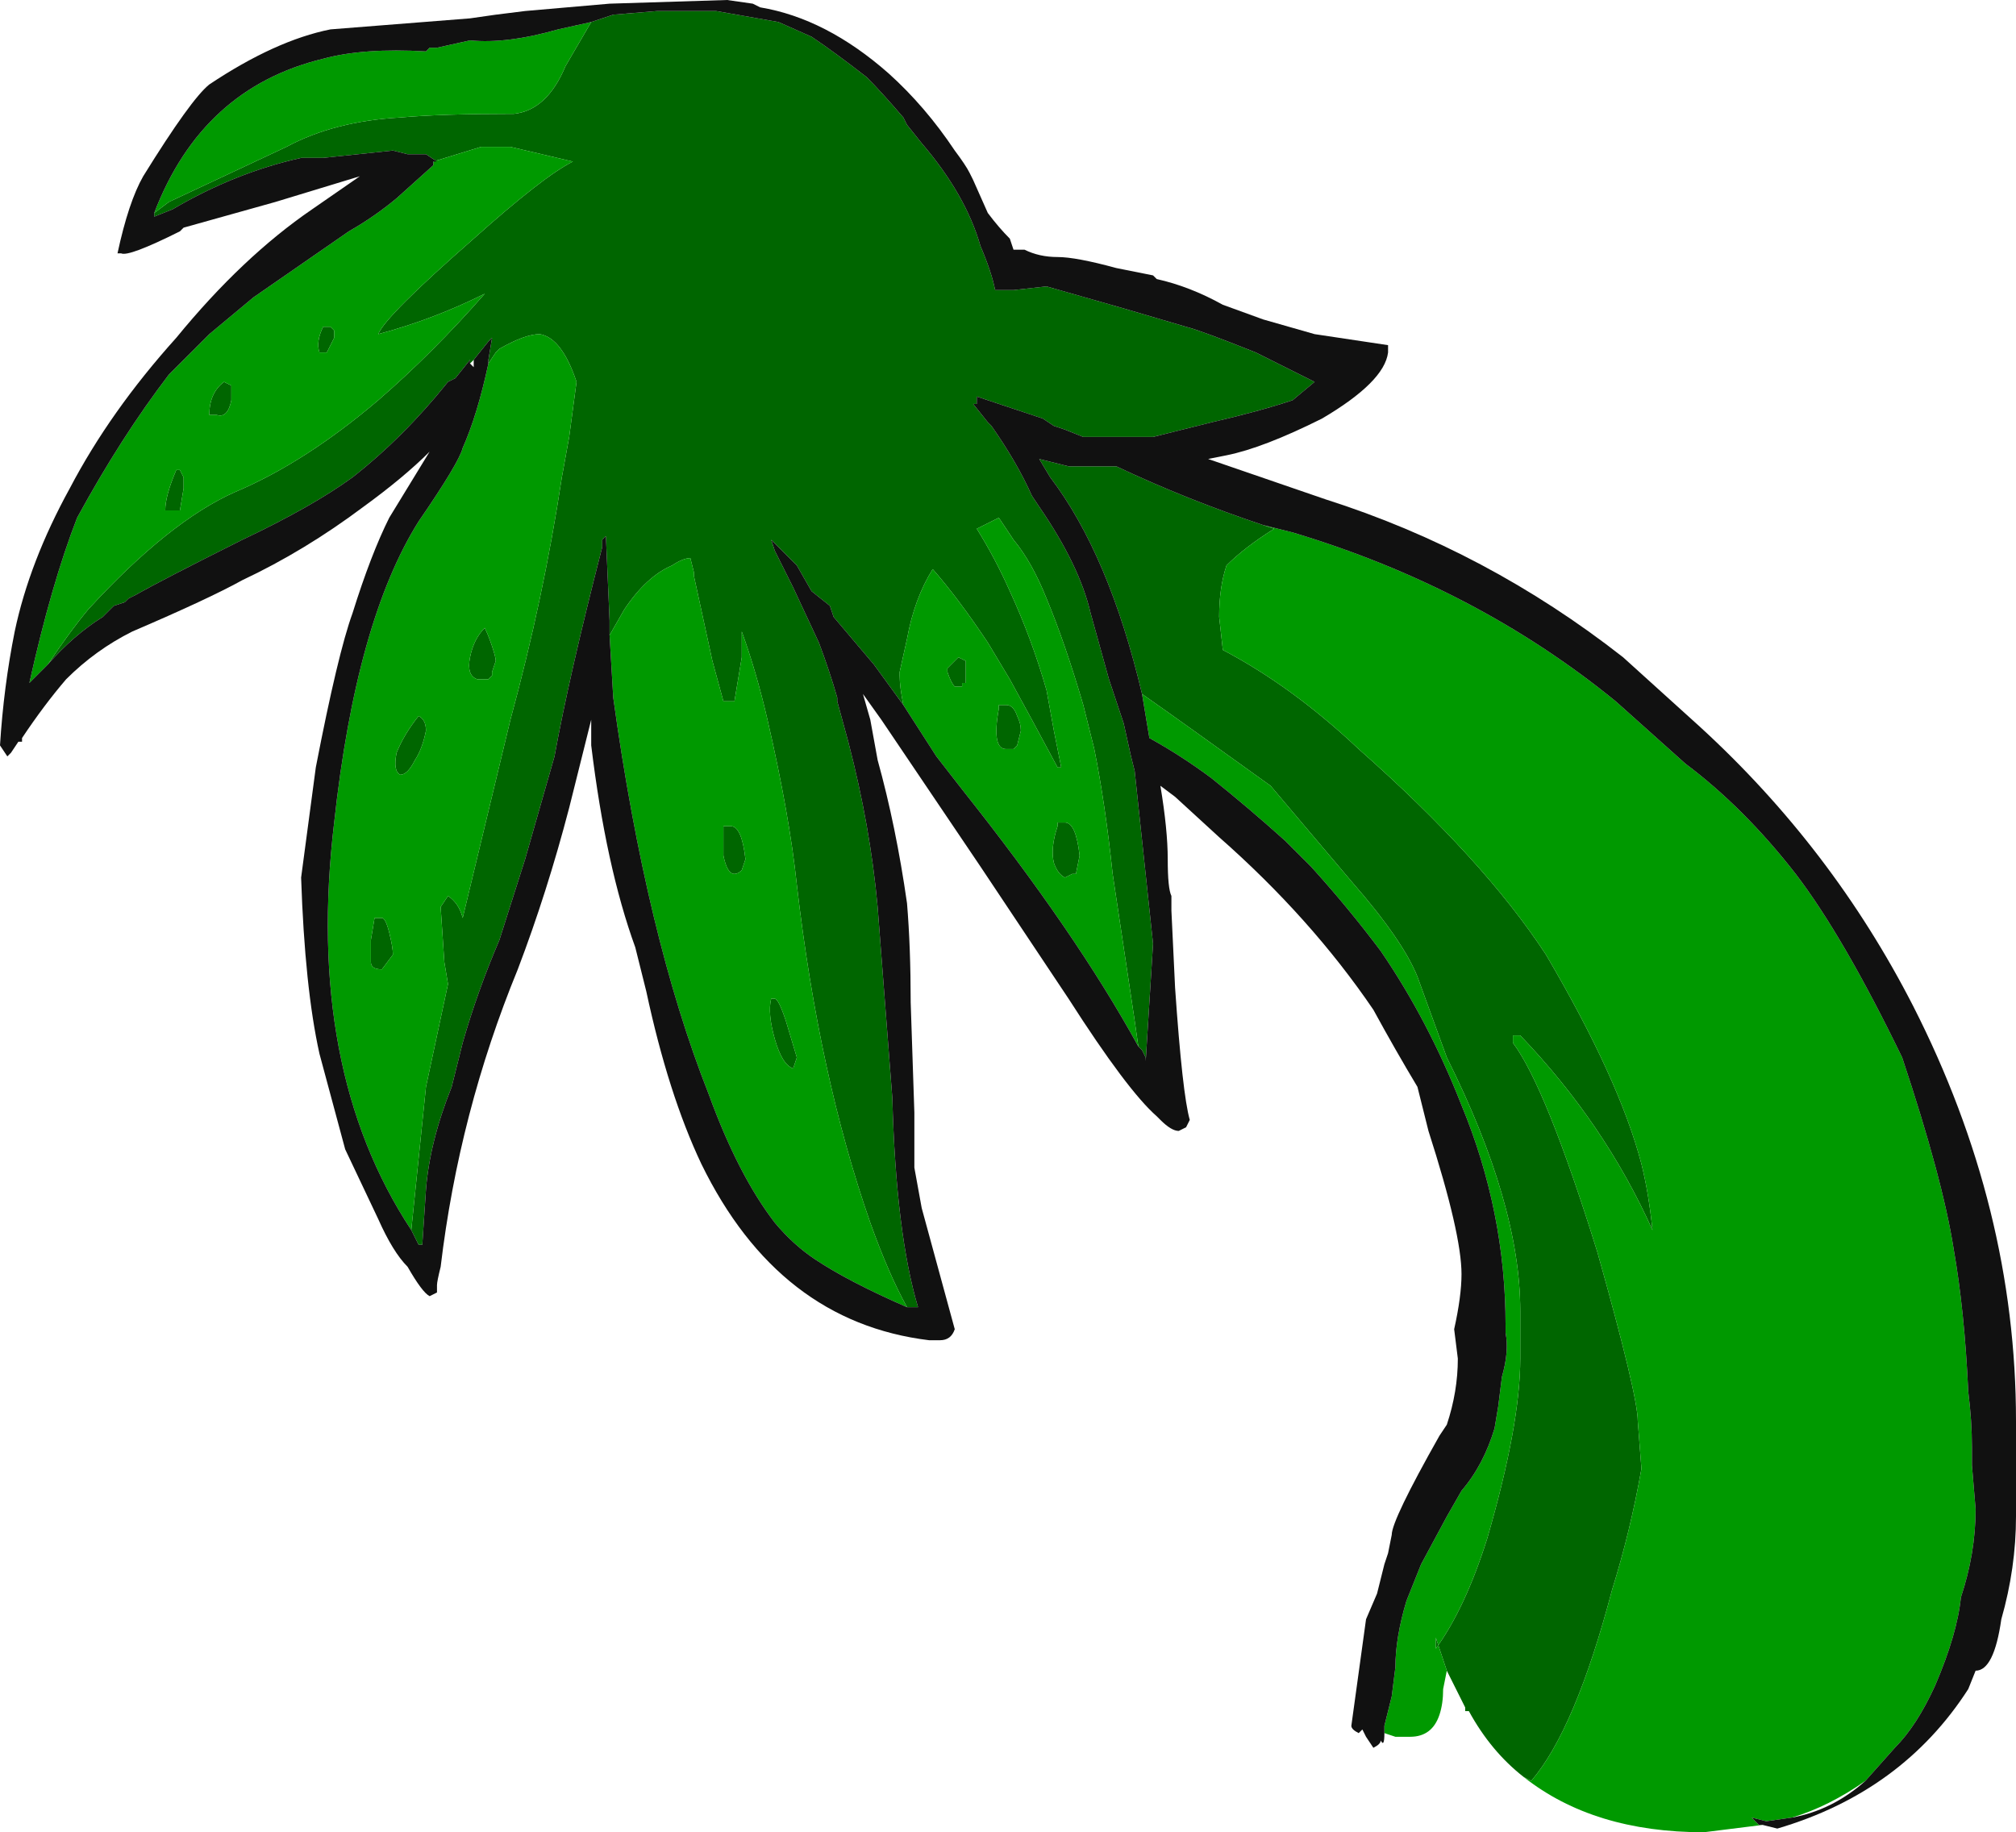 <?xml version="1.0" encoding="UTF-8" standalone="no"?>
<svg xmlns:ffdec="https://www.free-decompiler.com/flash" xmlns:xlink="http://www.w3.org/1999/xlink" ffdec:objectType="shape" height="24.95px" width="27.45px" xmlns="http://www.w3.org/2000/svg">
  <g transform="matrix(1.0, 0.0, 0.0, 1.0, 14.25, -1.4)">
    <path d="M-6.2 1.7 L-5.9 1.6 -5.3 1.55 -4.5 1.55 -3.65 1.7 -3.2 1.9 Q-2.9 2.1 -2.45 2.45 -2.25 2.65 -1.95 3.0 L-1.9 3.1 -1.7 3.35 Q-1.1 4.05 -0.9 4.75 -0.75 5.1 -0.7 5.35 L-0.45 5.35 0.0 5.3 1.05 5.6 1.9 5.85 Q2.1 5.9 2.85 6.2 L3.65 6.6 3.35 6.85 Q2.9 7.0 2.25 7.15 L1.45 7.35 0.5 7.35 0.25 7.25 0.1 7.2 -0.05 7.1 -0.95 6.8 -0.95 6.9 -1.0 6.9 -0.8 7.15 -0.75 7.2 Q-0.4 7.7 -0.2 8.15 L-0.1 8.3 Q0.45 9.1 0.6 9.75 L0.85 10.65 1.05 11.25 1.15 11.7 1.2 11.9 1.45 14.25 1.35 15.85 1.35 15.8 1.3 15.7 1.25 15.65 1.2 15.3 0.9 13.3 Q0.8 12.35 0.65 11.6 L0.5 11.0 Q0.25 10.15 0.0 9.55 -0.2 9.05 -0.45 8.75 L-0.65 8.45 -0.95 8.6 Q-0.7 9.0 -0.5 9.45 -0.2 10.1 0.0 10.8 L0.1 11.35 0.2 11.85 0.15 11.85 -0.2 11.2 -0.5 10.65 -0.8 10.15 Q-1.2 9.55 -1.55 9.15 -1.8 9.55 -1.9 10.1 L-2.0 10.55 -2.0 10.6 Q-2.0 10.75 -1.95 11.0 L-2.35 10.45 -2.9 9.8 -2.95 9.65 -3.2 9.45 -3.4 9.1 -3.75 8.75 -3.7 8.9 -3.45 9.4 -3.1 10.15 Q-2.95 10.55 -2.85 10.9 L-2.85 10.95 -2.7 11.5 Q-2.4 12.65 -2.3 13.75 L-2.1 16.35 Q-2.05 18.2 -1.75 19.2 L-1.9 19.2 Q-2.15 18.75 -2.4 18.05 -3.1 16.05 -3.4 13.45 -3.5 12.5 -3.8 11.2 -3.95 10.55 -4.15 10.0 L-4.15 10.35 -4.25 10.95 -4.4 10.95 -4.55 10.4 -4.8 9.25 -4.8 9.2 -4.85 9.0 Q-4.95 9.0 -5.1 9.1 -5.45 9.25 -5.75 9.7 L-5.95 10.05 -5.95 9.85 -6.0 8.7 -6.05 8.75 -6.05 8.85 Q-6.5 10.6 -6.7 11.7 L-7.1 13.1 -7.45 14.2 Q-7.75 14.9 -7.95 15.6 L-8.1 16.2 Q-8.4 16.95 -8.45 17.6 L-8.5 18.35 -8.55 18.35 -8.65 18.15 -8.45 16.2 -8.15 14.8 -8.2 14.5 -8.25 13.75 -8.15 13.6 Q-8.0 13.7 -7.95 13.9 L-7.3 11.2 Q-6.85 9.55 -6.6 7.9 L-6.5 7.35 -6.4 6.6 Q-6.6 6.0 -6.9 5.95 -7.1 5.95 -7.45 6.15 L-7.5 6.2 -7.6 6.35 -7.6 6.3 -7.55 6.0 -7.6 6.05 -7.8 6.3 -7.85 6.35 -7.85 6.3 -8.05 6.55 -8.15 6.6 Q-8.75 7.35 -9.45 7.9 -10.0 8.3 -10.95 8.75 -12.05 9.3 -12.4 9.5 L-12.5 9.55 -12.55 9.6 -12.7 9.65 -12.85 9.8 Q-13.25 10.05 -13.6 10.45 -13.3 10.0 -13.05 9.7 -11.95 8.5 -11.05 8.1 -10.1 7.7 -9.1 6.85 -8.35 6.2 -7.65 5.4 -8.35 5.75 -9.1 5.95 -9.0 5.7 -7.8 4.65 -6.85 3.8 -6.45 3.6 L-7.3 3.4 -7.7 3.4 -8.35 3.6 -8.3 3.6 -8.45 3.5 -8.7 3.5 -8.9 3.45 -9.85 3.55 -10.15 3.55 Q-11.05 3.75 -11.9 4.25 L-12.15 4.35 -12.15 4.3 -11.95 4.15 -10.35 3.4 Q-9.7 3.05 -8.8 3.0 -8.25 2.95 -7.25 2.95 L-7.25 2.95 Q-6.8 2.9 -6.55 2.3 L-6.2 1.7 M6.5 25.6 Q6.05 25.25 5.75 24.7 L5.7 24.7 5.7 24.65 5.45 24.15 5.3 23.7 5.3 23.85 Q5.7 23.3 6.0 22.35 6.45 20.8 6.45 19.9 L6.45 19.25 Q6.45 17.8 5.45 15.8 L5.05 14.7 Q4.85 14.2 4.15 13.4 L3.05 12.1 Q1.8 11.2 1.3 10.85 0.85 8.95 0.05 7.9 L-0.1 7.65 0.3 7.75 0.95 7.75 Q1.9 8.2 2.95 8.55 L3.1 8.6 Q2.7 8.85 2.45 9.1 2.35 9.4 2.35 9.8 L2.4 10.25 Q3.35 10.75 4.25 11.6 5.95 13.1 6.8 14.4 7.8 16.1 8.1 17.25 8.2 17.65 8.25 18.15 7.6 16.7 6.45 15.5 L6.35 15.5 6.35 15.6 Q6.8 16.2 7.5 18.45 8.05 20.4 8.05 20.75 L8.1 21.4 Q7.95 22.25 7.7 23.05 7.2 24.95 6.6 25.65 L6.5 25.6 M0.15 12.65 L0.15 12.6 0.25 12.6 Q0.4 12.6 0.45 13.05 L0.4 13.3 0.35 13.3 0.25 13.35 Q0.15 13.3 0.1 13.15 0.05 12.95 0.15 12.65 M-11.1 6.65 Q-11.1 6.7 -11.1 6.85 -11.15 7.1 -11.3 7.05 L-11.4 7.05 Q-11.4 6.75 -11.2 6.6 L-11.1 6.65 M-9.75 5.85 L-9.7 5.9 Q-9.7 5.95 -9.7 6.0 L-9.8 6.2 -9.9 6.2 Q-9.95 6.05 -9.85 5.85 L-9.75 5.85 M-7.1 5.15 L-7.1 5.15 M-7.55 10.2 Q-7.5 10.35 -7.5 10.4 L-7.55 10.55 -7.55 10.6 -7.6 10.65 -7.75 10.65 Q-7.9 10.6 -7.85 10.35 -7.8 10.1 -7.65 9.95 -7.6 10.05 -7.55 10.2 M-8.85 11.65 Q-8.75 11.4 -8.55 11.15 -8.45 11.2 -8.45 11.35 -8.5 11.6 -8.6 11.75 -8.7 11.95 -8.8 11.95 -8.9 11.9 -8.85 11.65 M-9.05 13.9 Q-9.0 13.9 -8.95 14.1 -8.9 14.3 -8.9 14.4 L-9.05 14.6 Q-9.2 14.6 -9.2 14.5 L-9.2 14.2 -9.15 13.9 -9.05 13.9 M-1.25 10.4 L-1.2 10.35 -1.1 10.4 -1.1 10.7 -1.15 10.7 -1.15 10.75 -1.25 10.75 Q-1.3 10.7 -1.35 10.55 L-1.35 10.5 -1.25 10.4 M-4.4 12.7 L-4.4 12.65 -4.3 12.65 Q-4.15 12.65 -4.1 13.1 L-4.15 13.25 Q-4.2 13.3 -4.25 13.3 -4.35 13.3 -4.4 13.05 L-4.4 12.7 M-0.55 11.0 Q-0.45 11.0 -0.4 11.15 -0.35 11.25 -0.35 11.35 L-0.4 11.55 -0.45 11.6 -0.55 11.6 Q-0.75 11.6 -0.65 11.05 L-0.65 11.0 -0.55 11.0 M-11.8 7.8 L-11.75 7.9 -11.75 8.05 -11.8 8.35 -12.0 8.35 Q-12.0 8.15 -11.85 7.8 L-11.8 7.8 M-3.45 15.95 Q-3.6 15.9 -3.7 15.55 -3.8 15.2 -3.75 15.0 L-3.7 15.0 Q-3.65 15.0 -3.55 15.3 L-3.4 15.8 -3.45 15.95" fill="#006600" fill-rule="evenodd" stroke="none"/>
    <path d="M-6.2 1.7 L-6.55 2.3 Q-6.8 2.9 -7.25 2.95 L-7.25 2.95 Q-8.25 2.95 -8.8 3.0 -9.7 3.05 -10.35 3.4 L-11.95 4.15 -12.15 4.3 Q-11.5 2.6 -9.85 2.2 -9.3 2.05 -8.45 2.1 L-8.4 2.05 -8.3 2.05 -7.85 1.95 Q-7.35 2.0 -6.65 1.8 L-6.2 1.7 M-8.35 3.6 L-7.7 3.4 -7.3 3.4 -6.45 3.6 Q-6.85 3.8 -7.8 4.65 -9.0 5.7 -9.1 5.95 -8.35 5.75 -7.65 5.4 -8.35 6.2 -9.1 6.85 -10.1 7.7 -11.05 8.1 -11.95 8.5 -13.05 9.7 -13.3 10.0 -13.6 10.45 L-13.85 10.7 Q-13.55 9.35 -13.2 8.45 -12.6 7.35 -11.95 6.5 L-11.4 5.95 -10.8 5.45 -9.5 4.55 Q-9.15 4.35 -8.85 4.1 L-8.35 3.65 -8.35 3.6 M-7.6 6.35 L-7.5 6.2 -7.45 6.15 Q-7.1 5.95 -6.9 5.95 -6.6 6.0 -6.4 6.6 L-6.5 7.35 -6.6 7.9 Q-6.85 9.55 -7.3 11.2 L-7.95 13.9 Q-8.0 13.7 -8.15 13.6 L-8.25 13.75 -8.2 14.5 -8.15 14.8 -8.45 16.2 -8.65 18.15 Q-10.1 15.95 -9.7 12.6 -9.4 9.85 -8.55 8.5 -8.0 7.7 -7.95 7.5 -7.75 7.05 -7.6 6.35 M-5.95 10.05 L-5.75 9.7 Q-5.45 9.25 -5.1 9.1 -4.95 9.0 -4.85 9.0 L-4.8 9.2 -4.8 9.25 -4.55 10.4 -4.4 10.95 -4.25 10.95 -4.15 10.35 -4.15 10.0 Q-3.95 10.55 -3.8 11.2 -3.5 12.5 -3.4 13.45 -3.1 16.05 -2.4 18.05 -2.15 18.75 -1.9 19.2 -2.7 18.85 -3.15 18.55 -3.45 18.35 -3.7 18.05 -4.2 17.4 -4.6 16.3 -5.45 14.15 -5.9 10.9 L-5.95 10.05 M-1.95 11.0 Q-2.0 10.75 -2.0 10.6 L-2.0 10.55 -1.9 10.1 Q-1.8 9.55 -1.55 9.15 -1.2 9.55 -0.8 10.15 L-0.5 10.65 -0.2 11.2 0.15 11.85 0.2 11.85 0.1 11.35 0.0 10.8 Q-0.2 10.1 -0.5 9.45 -0.7 9.0 -0.95 8.6 L-0.65 8.45 -0.45 8.75 Q-0.2 9.05 0.0 9.55 0.25 10.15 0.5 11.0 L0.65 11.6 Q0.8 12.35 0.9 13.3 L1.2 15.3 1.25 15.65 Q0.4 14.1 -1.15 12.15 L-1.5 11.7 -1.95 11.0 M9.75 26.25 L8.95 26.35 Q7.45 26.35 6.5 25.6 L6.6 25.65 Q7.2 24.95 7.7 23.05 7.95 22.25 8.1 21.4 L8.05 20.75 Q8.05 20.4 7.5 18.45 6.8 16.2 6.35 15.6 L6.35 15.5 6.45 15.5 Q7.6 16.7 8.25 18.15 8.2 17.65 8.1 17.25 7.8 16.1 6.8 14.4 5.95 13.1 4.25 11.6 3.35 10.75 2.4 10.25 L2.35 9.8 Q2.35 9.4 2.45 9.1 2.7 8.85 3.1 8.6 L2.95 8.55 3.35 8.65 Q5.85 9.4 7.75 10.95 L8.7 11.8 Q9.5 12.4 10.2 13.3 10.85 14.15 11.65 15.8 12.2 17.45 12.35 18.4 12.5 19.25 12.55 20.35 12.6 20.75 12.6 21.1 L12.6 21.35 12.65 21.95 Q12.65 22.55 12.45 23.15 12.4 23.65 12.1 24.35 11.85 24.9 11.55 25.2 L11.15 25.65 Q10.65 26.0 10.15 26.15 L9.8 26.2 9.6 26.15 9.7 26.25 9.75 26.25 M5.45 24.15 L5.4 24.4 Q5.4 24.6 5.35 24.75 5.25 25.05 4.95 25.05 L4.75 25.05 4.6 25.0 4.6 24.9 4.7 24.5 4.75 24.1 Q4.75 23.7 4.9 23.2 L5.1 22.7 5.45 22.05 5.65 21.7 Q5.95 21.35 6.1 20.85 L6.15 20.55 6.2 20.15 Q6.3 19.8 6.25 19.55 L6.25 19.45 Q6.25 17.9 5.65 16.45 5.2 15.3 4.55 14.35 4.1 13.75 3.6 13.2 L3.25 12.85 Q2.75 12.4 2.25 12.0 1.85 11.7 1.4 11.45 L1.3 10.85 Q1.8 11.2 3.05 12.1 L4.15 13.4 Q4.85 14.2 5.05 14.7 L5.45 15.8 Q6.45 17.8 6.45 19.25 L6.45 19.9 Q6.45 20.8 6.0 22.35 5.7 23.3 5.3 23.85 L5.3 23.7 5.45 24.15 M0.15 12.65 Q0.05 12.95 0.1 13.15 0.15 13.3 0.25 13.35 L0.35 13.3 0.4 13.3 0.45 13.05 Q0.4 12.6 0.25 12.6 L0.15 12.6 0.15 12.65 M-7.1 5.15 L-7.1 5.15 M-9.75 5.85 L-9.85 5.85 Q-9.95 6.05 -9.9 6.2 L-9.8 6.2 -9.7 6.0 Q-9.7 5.95 -9.7 5.9 L-9.75 5.85 M-11.1 6.65 L-11.2 6.6 Q-11.4 6.75 -11.4 7.05 L-11.3 7.05 Q-11.15 7.1 -11.1 6.85 -11.1 6.7 -11.1 6.65 M-7.55 10.2 Q-7.6 10.05 -7.65 9.95 -7.8 10.1 -7.85 10.35 -7.9 10.6 -7.75 10.65 L-7.6 10.65 -7.55 10.6 -7.55 10.55 -7.5 10.4 Q-7.5 10.35 -7.55 10.2 M-9.05 13.9 L-9.15 13.9 -9.2 14.2 -9.2 14.5 Q-9.2 14.6 -9.05 14.6 L-8.9 14.4 Q-8.9 14.3 -8.95 14.1 -9.0 13.9 -9.05 13.9 M-8.85 11.65 Q-8.9 11.9 -8.8 11.95 -8.7 11.95 -8.6 11.75 -8.5 11.6 -8.45 11.35 -8.45 11.2 -8.55 11.15 -8.75 11.4 -8.85 11.65 M-3.45 15.95 L-3.4 15.8 -3.55 15.3 Q-3.65 15.0 -3.7 15.0 L-3.75 15.0 Q-3.8 15.2 -3.7 15.55 -3.6 15.9 -3.45 15.95 M-11.8 7.8 L-11.85 7.8 Q-12.0 8.15 -12.0 8.35 L-11.8 8.35 -11.75 8.05 -11.75 7.9 -11.8 7.8 M-0.55 11.0 L-0.65 11.0 -0.65 11.05 Q-0.75 11.6 -0.55 11.6 L-0.45 11.6 -0.4 11.55 -0.35 11.35 Q-0.35 11.25 -0.4 11.15 -0.45 11.0 -0.55 11.0 M-4.4 12.7 L-4.4 13.05 Q-4.35 13.3 -4.25 13.3 -4.2 13.3 -4.15 13.25 L-4.1 13.1 Q-4.15 12.65 -4.3 12.65 L-4.4 12.65 -4.4 12.7 M-1.25 10.4 L-1.35 10.5 -1.35 10.55 Q-1.3 10.7 -1.25 10.75 L-1.15 10.75 -1.15 10.7 -1.1 10.7 -1.1 10.4 -1.2 10.35 -1.25 10.4" fill="#009900" fill-rule="evenodd" stroke="none"/>
    <path d="M1.25 15.65 L1.3 15.7 1.35 15.8 1.35 15.85 1.45 14.25 1.2 11.9 1.15 11.7 1.05 11.25 0.85 10.65 0.6 9.75 Q0.45 9.1 -0.1 8.3 L-0.2 8.15 Q-0.4 7.7 -0.75 7.2 L-0.8 7.15 -1.0 6.9 -0.95 6.9 -0.95 6.8 -0.05 7.1 0.1 7.2 0.25 7.25 0.5 7.35 1.45 7.35 2.25 7.15 Q2.9 7.0 3.35 6.85 L3.65 6.6 2.85 6.2 Q2.1 5.9 1.9 5.85 L1.05 5.6 0.0 5.3 -0.45 5.35 -0.7 5.35 Q-0.75 5.1 -0.9 4.75 -1.1 4.05 -1.7 3.35 L-1.9 3.1 -1.95 3.0 Q-2.25 2.65 -2.45 2.45 -2.9 2.1 -3.2 1.9 L-3.65 1.7 -4.5 1.55 -5.3 1.55 -5.9 1.6 -6.2 1.7 -6.65 1.8 Q-7.35 2.0 -7.85 1.95 L-8.3 2.05 -8.4 2.05 -8.45 2.1 Q-9.3 2.05 -9.85 2.2 -11.5 2.6 -12.15 4.3 L-12.15 4.35 -11.9 4.25 Q-11.05 3.75 -10.15 3.55 L-9.85 3.55 -8.9 3.45 -8.7 3.5 -8.45 3.5 -8.3 3.6 -8.35 3.6 -8.35 3.65 -8.85 4.1 Q-9.15 4.35 -9.5 4.55 L-10.8 5.45 -11.4 5.95 -11.95 6.5 Q-12.6 7.35 -13.2 8.45 -13.55 9.35 -13.85 10.7 L-13.6 10.45 Q-13.25 10.05 -12.85 9.8 L-12.7 9.65 -12.55 9.6 -12.5 9.55 -12.4 9.5 Q-12.05 9.3 -10.95 8.75 -10.0 8.3 -9.45 7.9 -8.75 7.35 -8.15 6.6 L-8.05 6.55 -7.85 6.3 -7.85 6.35 -7.8 6.4 -7.8 6.3 -7.6 6.05 -7.55 6.0 -7.6 6.3 -7.6 6.35 Q-7.75 7.05 -7.95 7.5 -8.0 7.7 -8.55 8.5 -9.4 9.85 -9.7 12.6 -10.1 15.95 -8.65 18.15 L-8.55 18.35 -8.5 18.35 -8.45 17.6 Q-8.4 16.95 -8.1 16.2 L-7.95 15.6 Q-7.75 14.9 -7.45 14.2 L-7.1 13.1 -6.7 11.7 Q-6.5 10.6 -6.05 8.85 L-6.05 8.75 -6.0 8.7 -5.95 9.85 -5.95 10.05 -5.9 10.9 Q-5.45 14.15 -4.6 16.3 -4.2 17.4 -3.7 18.05 -3.45 18.35 -3.15 18.55 -2.7 18.85 -1.9 19.2 L-1.75 19.2 Q-2.05 18.2 -2.1 16.35 L-2.3 13.75 Q-2.4 12.65 -2.7 11.5 L-2.85 10.95 -2.85 10.9 Q-2.95 10.55 -3.1 10.15 L-3.45 9.4 -3.7 8.9 -3.75 8.75 -3.4 9.1 -3.2 9.45 -2.95 9.65 -2.9 9.8 -2.35 10.45 -1.95 11.0 -1.5 11.7 -1.15 12.15 Q0.4 14.1 1.25 15.65 M4.6 25.0 Q4.6 25.2 4.55 25.1 4.55 25.15 4.45 25.2 L4.35 25.05 4.3 24.95 4.25 25.0 Q4.15 24.95 4.15 24.9 L4.35 23.45 4.5 23.1 4.6 22.7 4.65 22.55 4.7 22.3 Q4.7 22.1 5.35 20.95 L5.45 20.8 Q5.6 20.35 5.6 19.9 L5.55 19.5 Q5.65 19.05 5.65 18.75 5.65 18.2 5.2 16.8 L5.05 16.2 Q4.75 15.7 4.45 15.15 3.6 13.9 2.35 12.8 L1.75 12.25 1.55 12.1 Q1.65 12.7 1.65 13.1 1.65 13.5 1.7 13.6 L1.7 13.8 1.75 14.85 Q1.85 16.3 1.95 16.65 L1.9 16.75 1.8 16.8 Q1.7 16.8 1.55 16.65 L1.5 16.6 Q1.1 16.25 0.3 15.0 L-0.9 13.2 -2.25 11.2 -2.5 10.85 -2.4 11.2 -2.3 11.75 Q-2.05 12.65 -1.9 13.7 -1.85 14.3 -1.85 15.05 L-1.8 16.55 -1.8 17.3 -1.7 17.85 -1.25 19.5 Q-1.3 19.65 -1.45 19.65 L-1.6 19.65 Q-3.65 19.4 -4.7 17.25 -5.15 16.3 -5.45 14.9 L-5.6 14.3 Q-6.0 13.2 -6.2 11.55 L-6.2 11.2 -6.5 12.4 Q-6.8 13.55 -7.2 14.6 -8.0 16.55 -8.25 18.65 -8.3 18.85 -8.3 18.9 L-8.3 19.0 -8.4 19.05 Q-8.5 19.0 -8.7 18.65 -8.9 18.45 -9.1 18.0 L-9.55 17.05 -9.9 15.75 Q-10.1 14.85 -10.15 13.35 L-9.95 11.85 Q-9.65 10.3 -9.45 9.75 -9.2 8.95 -8.95 8.45 L-8.4 7.55 Q-8.75 7.9 -9.3 8.3 -10.1 8.9 -10.95 9.3 -11.4 9.55 -12.45 10.0 -12.95 10.25 -13.35 10.65 -13.65 11.0 -13.95 11.45 L-13.95 11.5 -14.0 11.5 -14.1 11.65 -14.15 11.7 -14.25 11.55 Q-14.2 10.75 -14.05 10.0 -13.85 9.05 -13.3 8.05 -12.75 7.0 -11.85 6.0 -10.95 4.9 -10.0 4.25 L-9.35 3.8 -10.5 4.15 -11.75 4.5 -11.8 4.55 Q-12.5 4.9 -12.6 4.85 L-12.65 4.85 Q-12.5 4.15 -12.3 3.8 -11.65 2.75 -11.4 2.55 -10.5 1.95 -9.75 1.8 L-7.85 1.65 -7.5 1.6 -7.1 1.55 -5.95 1.45 -4.35 1.4 -4.0 1.45 -3.9 1.5 Q-3.0 1.65 -2.15 2.4 -1.65 2.85 -1.25 3.45 -1.1 3.65 -1.05 3.75 L-1.0 3.85 -0.8 4.3 Q-0.65 4.5 -0.5 4.65 L-0.45 4.8 -0.3 4.8 Q-0.1 4.9 0.15 4.9 0.4 4.9 0.95 5.05 L1.45 5.15 1.5 5.2 Q1.95 5.3 2.4 5.55 L2.95 5.75 3.65 5.95 4.65 6.1 4.65 6.2 Q4.6 6.6 3.75 7.1 2.95 7.5 2.45 7.6 L2.2 7.65 3.8 8.2 Q6.0 8.9 7.85 10.35 L8.9 11.3 Q10.7 12.95 11.8 15.1 13.2 17.85 13.2 20.75 L13.2 22.05 Q13.2 22.75 13.0 23.45 12.9 24.15 12.65 24.15 L12.55 24.4 Q11.65 25.8 9.95 26.3 L9.75 26.25 9.7 26.25 9.6 26.15 9.8 26.2 10.15 26.15 Q10.7 26.05 11.15 25.65 L11.55 25.2 Q11.85 24.9 12.1 24.35 12.4 23.65 12.45 23.15 12.65 22.55 12.65 21.95 L12.6 21.35 12.6 21.1 Q12.6 20.75 12.55 20.35 12.5 19.25 12.35 18.4 12.2 17.45 11.65 15.8 10.85 14.15 10.2 13.3 9.5 12.4 8.7 11.8 L7.75 10.95 Q5.85 9.4 3.35 8.65 L2.95 8.55 Q1.9 8.2 0.95 7.75 L0.3 7.75 -0.1 7.65 0.05 7.9 Q0.85 8.95 1.3 10.85 L1.4 11.45 Q1.85 11.7 2.25 12.0 2.75 12.4 3.25 12.85 L3.6 13.2 Q4.1 13.75 4.55 14.35 5.2 15.3 5.65 16.45 6.25 17.9 6.25 19.45 L6.25 19.55 Q6.3 19.8 6.2 20.15 L6.15 20.55 6.1 20.85 Q5.95 21.35 5.65 21.7 L5.45 22.05 5.1 22.7 4.9 23.2 Q4.75 23.7 4.75 24.1 L4.7 24.5 4.6 24.9 4.6 25.0 M-6.05 10.25 L-6.05 10.25" fill="#111111" fill-rule="evenodd" stroke="none"/>
  </g>
</svg>
